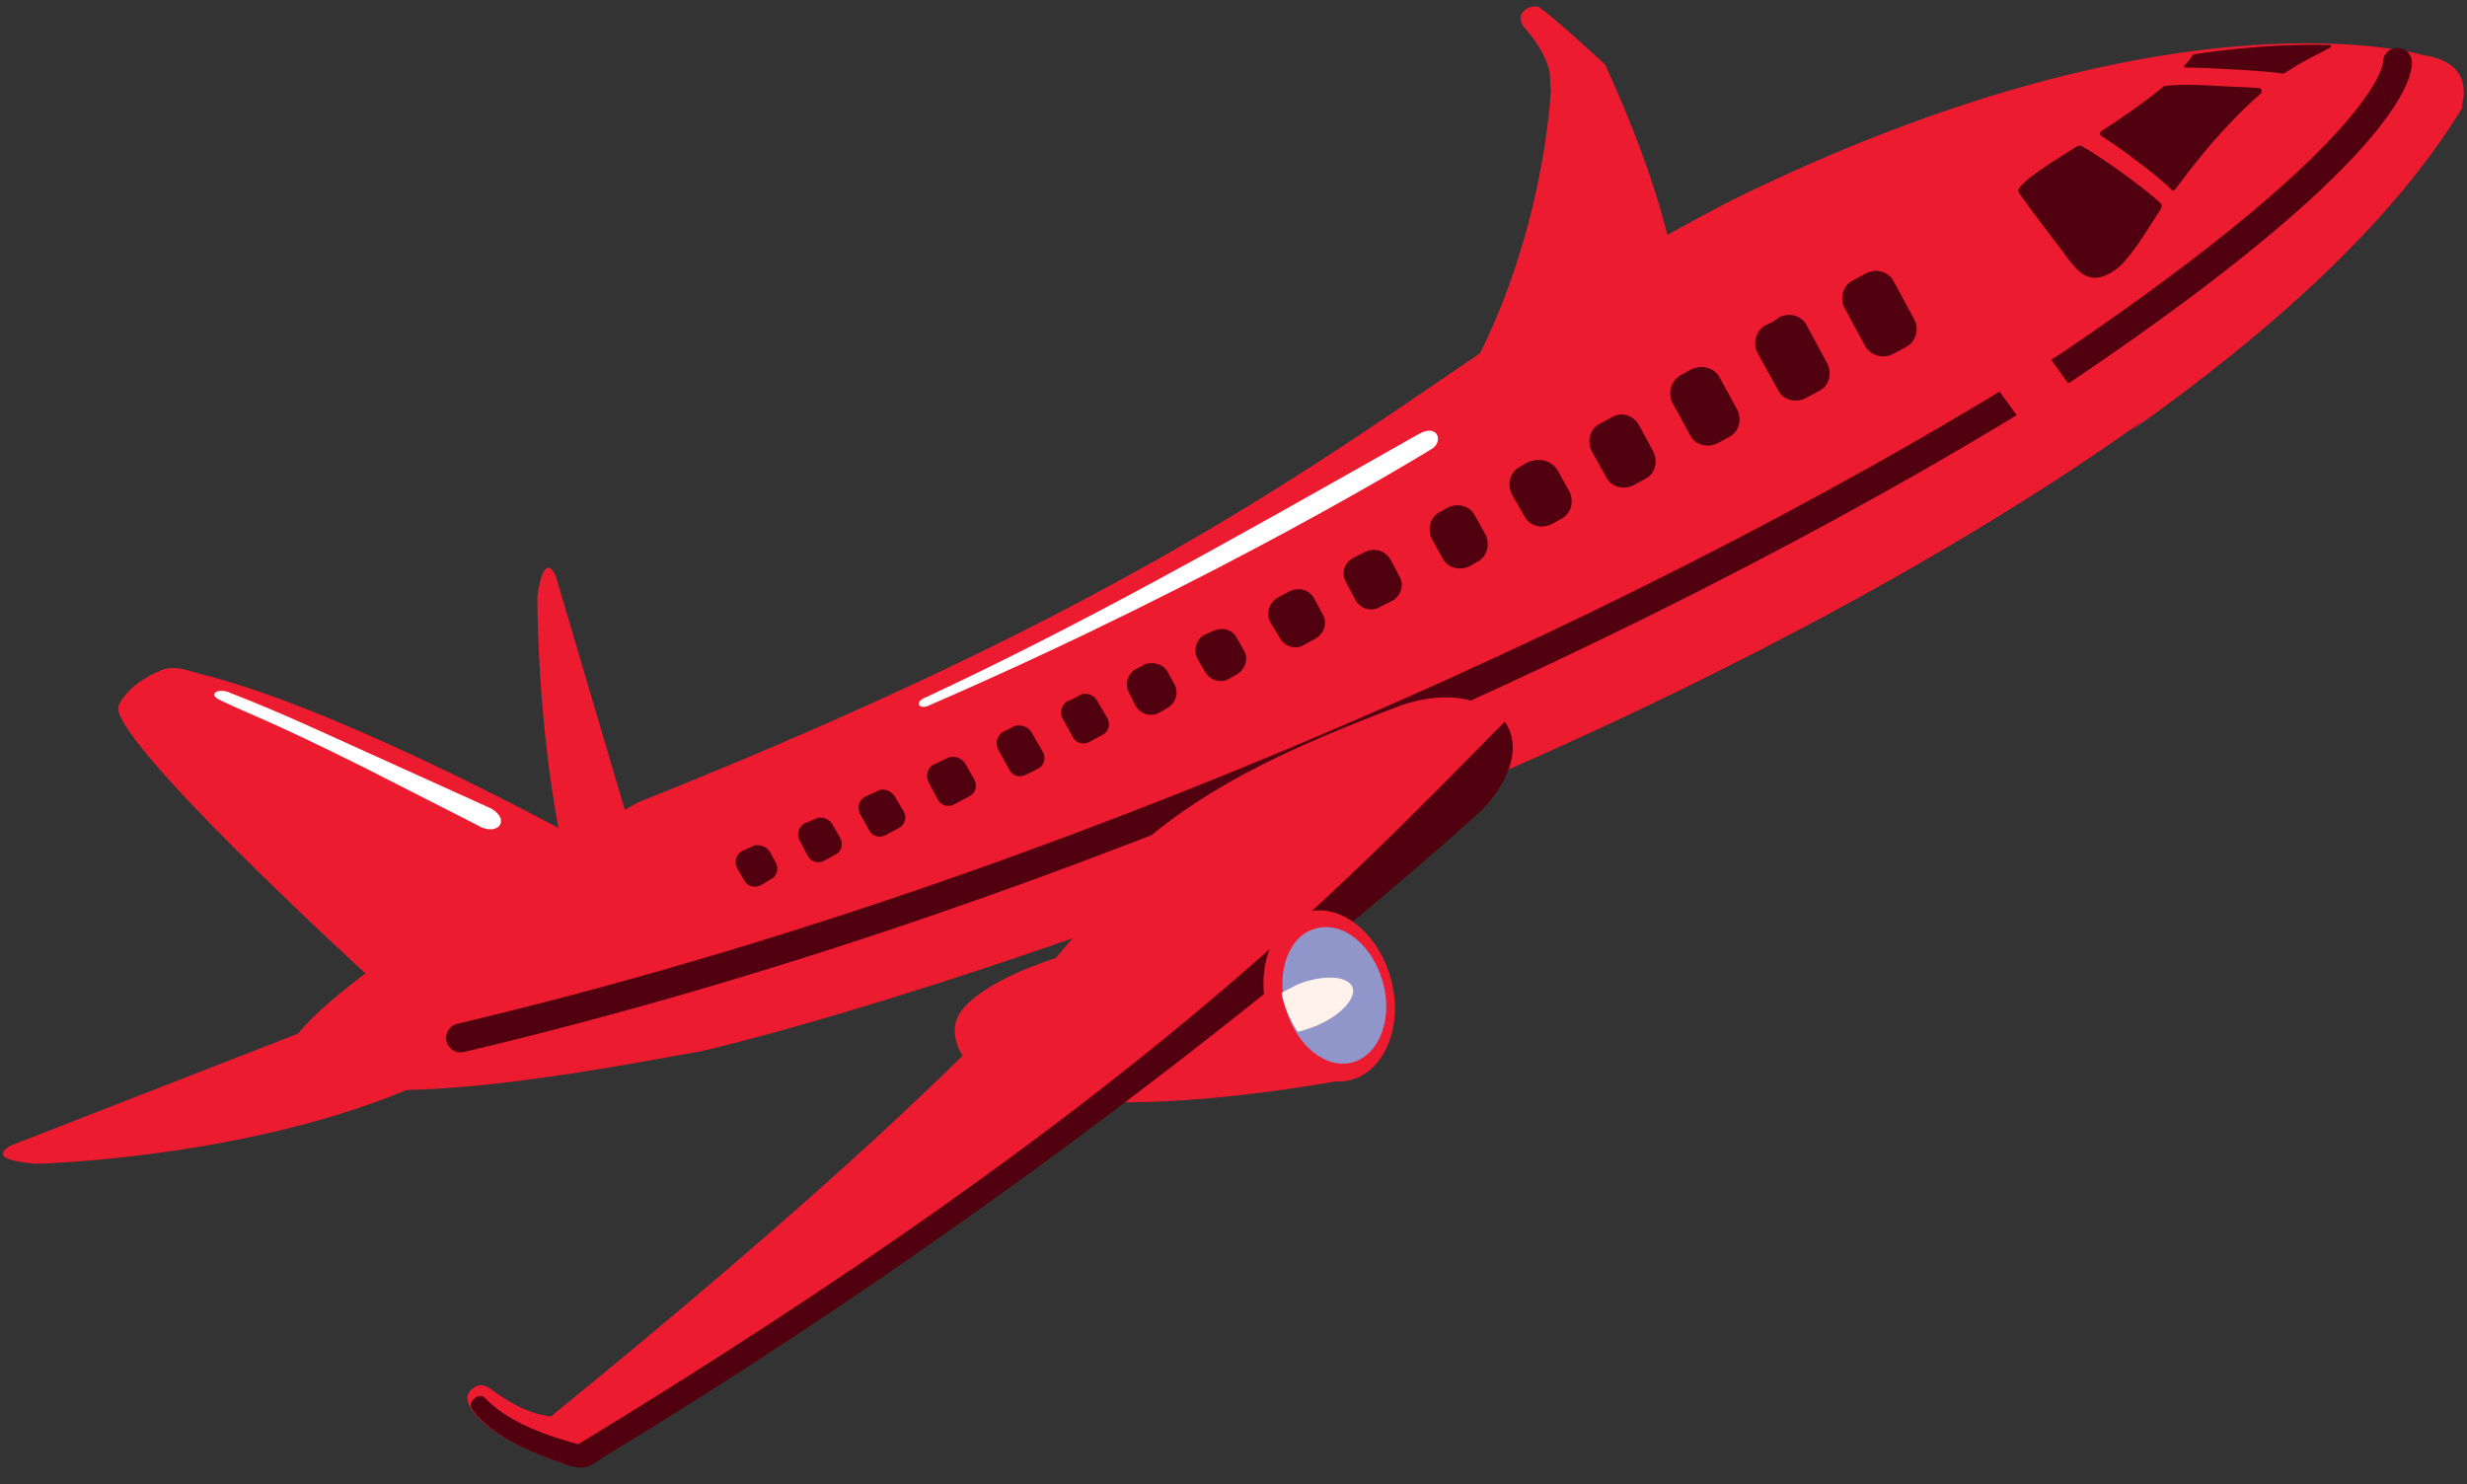 <?xml version="1.0" encoding="utf-8"?>
<!-- Generator: Adobe Illustrator 25.2.3, SVG Export Plug-In . SVG Version: 6.00 Build 0)  -->
<svg version="1.1" id="Layer_1" xmlns="http://www.w3.org/2000/svg" xmlns:xlink="http://www.w3.org/1999/xlink" x="0px" y="0px"
	 viewBox="0 0 241 145" style="enable-background:new 0 0 241 145;" xml:space="preserve">
<rect x="0" y="0" width="241" height="145" fill="#333333" stroke="none"/>
<style type="text/css">
	.st0{fill:#ED1B30;}
	.st1{fill:#50000E;}
	.st2{fill:#FFFFFF;}
	.st3{fill:none;stroke:#50000E;stroke-width:2.835;stroke-linecap:round;stroke-miterlimit:10;}
	.st4{fill:#9196CA;}
	.st5{fill:#FFF2EB;}
</style>
<g>
	<path class="st0" d="M134,48.9c16.5-15.2,17.5-40.1,17.5-40.1c-0.1-0.5,0-1.4-0.2-2.1C151,5.5,150,3.9,149,2.8
		c-1.5-1.7,1.1-2.7,1.6-1.9c1,0.6,6.2,5.4,6.2,5.4c13.4,29.3,4.7,35.7,4.7,35.7S124.4,57.7,134,48.9z"/>
	<g>
		<path class="st0" d="M52.5,58.2c0,0-0.2,22.6,6.2,36.9c0.7,2.1,6.5,4.5,8,3.2l-12.4-42C54.3,56.3,53.2,53.5,52.5,58.2z"/>
		<path class="st0" d="M68.5,102.7c0,0,24.8-5.5,69-23.4c0,0,80-31.1,102.9-68.7c0,0,1.8-4.4-3.6-5.2c0,0-24.1-7.2-67.5,14.1
			c-31.7,16.3-40.8,32.5-107,58.9C55.8,82.1,52,84.3,52,84.3s-27.4,16.2-23.7,19.9C33.6,109.5,60,104.2,68.5,102.7z"/>
		<path class="st0" d="M208.3,42c13.4-9.5,25.3-20.1,32.2-31.4c0,0,0-0.2,0.1-0.4c-6.6,4.6-13.1,9.4-18.1,15.7
			C217.7,31.9,213.7,37.5,208.3,42z"/>
		<path class="st0" d="M55.7,85.7c1.7-1.2,2.5-2.9,1.1-3.6c-4.4-2.4-24.6-13.2-37.4-16.3c-1.3-0.4-2.5-0.8-3.7-0.3
			c-1.4,0.6-3.2,1.6-4.1,3.4c-1.4,2.9,24.1,26.2,24.1,26.2S47.9,91.3,55.7,85.7z"/>
		<path class="st0" d="M3.6,113.7c0,0,21.1-0.5,37.5-7.8c2.3-1,4.2-3.8,2.9-6.3c-1.5-3.5-8-1.3-8-1.3L1.1,111.9
			C1.1,111.9-1.9,113.3,3.6,113.7z"/>
	</g>
	<path class="st0" d="M54.8,144.5"/>
	<path class="st1" d="M182.2,33.8l-2-3.7c-0.5-0.9-0.2-2.2,0.8-2.7l1.3-0.7c0.9-0.5,2.2-0.2,2.7,0.8l2,3.7c0.5,0.9,0.2,2.2-0.8,2.7
		l-1.3,0.7C183.9,35.1,182.7,34.7,182.2,33.8z"/>
	<path class="st1" d="M172.4,31.8c-0.9,0.6-1.2,1.8-0.7,2.7l2,3.6c0.5,1,1.7,1.3,2.7,0.8l1.3-0.7c1-0.5,1.3-1.7,0.8-2.7l-2-3.7
		c-0.5-1-1.7-1.3-2.7-0.8l-0.1,0.1C173.3,31.4,172.9,31.6,172.4,31.8z"/>
	<path class="st1" d="M165.2,36.1c-0.4,0.2-0.7,0.4-1.1,0.6c-0.9,0.6-1.2,1.7-0.7,2.7l1.7,3.1c0.5,1,1.7,1.3,2.7,0.8l1.1-0.6
		c1-0.5,1.3-1.7,0.8-2.7l-1.7-3.1C167.5,35.9,166.2,35.6,165.2,36.1z"/>
	<path class="st1" d="M157.4,40.8c-0.4,0.2-0.7,0.4-1.1,0.6c-1,0.5-1.3,1.7-0.8,2.7l1.4,2.5c0.5,1,1.7,1.3,2.7,0.8l1.1-0.6
		c1-0.5,1.3-1.7,0.8-2.7l-1.4-2.6C159.5,40.5,158.3,40.2,157.4,40.8z"/>
	<path class="st1" d="M149.4,45.1c-0.3,0.1-0.6,0.3-0.9,0.5c-1,0.5-1.3,1.7-0.8,2.7l1.2,2.1c0.5,1,1.7,1.3,2.7,0.8l0.9-0.5
		c1-0.5,1.3-1.7,0.8-2.7l-1.1-2C151.6,45,150.4,44.7,149.4,45.1z"/>
	<path class="st1" d="M141.4,49.6c-0.2,0.1-0.5,0.3-0.7,0.4c-1,0.5-1.3,1.7-0.8,2.7l1,1.8c0.5,1,1.7,1.3,2.7,0.8l0.7-0.4
		c1-0.5,1.3-1.7,0.8-2.7l-1-1.8C143.6,49.4,142.4,49.1,141.4,49.6z"/>
	<path class="st1" d="M133.4,53.9c-0.4,0.2-0.8,0.4-1.2,0.6c-0.9,0.5-1.2,1.5-0.7,2.4l0.9,1.7c0.5,0.9,1.6,1.2,2.4,0.7l1.2-0.6
		c0.9-0.5,1.2-1.6,0.7-2.4l-0.9-1.7C135.3,53.8,134.3,53.5,133.4,53.9z"/>
	<path class="st1" d="M125.9,57.8c-0.4,0.2-0.7,0.4-1.1,0.6c-0.8,0.5-1.2,1.5-0.7,2.4l0.9,1.5c0.5,0.9,1.6,1.2,2.4,0.7l1.1-0.6
		c0.9-0.5,1.2-1.6,0.7-2.4l-0.8-1.5C127.9,57.6,126.9,57.3,125.9,57.8z"/>
	<path class="st1" d="M118.4,61.7c-0.2,0.1-0.5,0.2-0.7,0.3c-0.8,0.4-1.2,1.5-0.7,2.4l0.7,1.2c0.5,0.9,1.6,1.2,2.4,0.7l0.7-0.4
		c0.9-0.5,1.2-1.6,0.7-2.4l-0.7-1.2C120.4,61.5,119.4,61.2,118.4,61.7z"/>
	<path class="st1" d="M111.8,64.9c-0.2,0.2-0.5,0.3-0.7,0.4c-0.9,0.4-1.3,1.5-0.8,2.4l0.6,1.2c0.5,0.9,1.6,1.2,2.4,0.7l0.7-0.4
		c0.9-0.5,1.2-1.6,0.7-2.4l-0.6-1.1C113.7,64.9,112.7,64.6,111.8,64.9z"/>
	<path class="st1" d="M105.7,67.8c-0.5,0.3-0.9,0.5-1.4,0.7c-0.6,0.3-0.8,1.1-0.5,1.7l1,1.8c0.3,0.6,1,0.8,1.6,0.5l1.3-0.7
		c0.6-0.3,0.8-1,0.5-1.6l-1-1.7C106.9,67.9,106.2,67.7,105.7,67.8z"/>
	<path class="st1" d="M99.2,70.9c-0.4,0.2-0.8,0.4-1.2,0.6c-0.6,0.3-0.8,1.1-0.5,1.7l1.1,2c0.3,0.6,1,0.8,1.6,0.5l1.2-0.6
		c0.6-0.3,0.8-1,0.5-1.6l-1.1-1.9C100.5,71,99.8,70.8,99.2,70.9z"/>
	<path class="st1" d="M92.7,74c-0.5,0.2-1,0.5-1.5,0.7c-0.6,0.3-0.8,1.1-0.5,1.7l0.9,1.7c0.3,0.6,1,0.8,1.6,0.5l1.5-0.8
		c0.6-0.3,0.8-1,0.5-1.6l-0.9-1.6C94,74.1,93.3,73.8,92.7,74z"/>
	<path class="st1" d="M85.9,77.2c-0.4,0.2-0.9,0.4-1.3,0.6c-0.7,0.3-0.9,1.1-0.6,1.7l0.9,1.6c0.3,0.6,1,0.8,1.6,0.5l1.3-0.7
		c0.6-0.3,0.8-1,0.5-1.6l-0.9-1.5C87.1,77.3,86.4,77,85.9,77.2z"/>
	<path class="st1" d="M79.9,79.9l-1.2,0.5c-0.7,0.3-0.9,1.1-0.6,1.7l0.8,1.5c0.3,0.6,1,0.8,1.6,0.5l1.1-0.6c0.6-0.3,0.8-1,0.5-1.6
		l-0.8-1.4C81,80,80.3,79.8,79.9,79.9z"/>
	<path class="st1" d="M73.7,82.6l-1.1,0.5c-0.7,0.3-0.9,1.1-0.6,1.7l0.7,1.2c0.3,0.6,1,0.8,1.6,0.5l1-0.6c0.6-0.3,0.8-1,0.5-1.6
		l-0.6-1.1C74.9,82.7,74.2,82.5,73.7,82.6z"/>
	<g>
		<path class="st1" d="M205.3,12.8c-0.2,0.1-0.2,0.4,0,0.5c1.3,0.8,5.2,3.6,6.8,5.2c0.1,0.2,0.3,0.1,0.4,0c3.3-4.5,6.1-7.4,8.4-9.4
			c0.1-0.2,0-0.5-0.2-0.5c-1.3-0.1-2.6-0.1-3.9-0.2c-1.9-0.1-3.6-0.2-5.3,0c-0.1,0-0.2,0.1-0.2,0.1C209.5,10,207.3,11.5,205.3,12.8z
			"/>
		<path class="st1" d="M223.1,7.2c2.1-1.4,3.6-2,4.6-2.6c0.1,0,0-0.2-0.1-0.2c-3.5-0.1-7.9,0.1-13.3,0.9c-0.1,0.1-0.1,0.1-0.1,0.1
			c-0.2,0.3-0.5,0.7-0.8,1c-0.1,0.1,0,0.2,0.1,0.2C215.3,6.6,221.3,6.9,223.1,7.2C223.1,7.3,223.1,7.2,223.1,7.2z"/>
		<path class="st1" d="M202.9,14.3c-3.4,2.1-6.1,3.9-5.7,4.5c1.2,1.7,2.5,3.4,3.8,5.1c0.2,0.3,0.4,0.5,0.6,0.8
			c1.4,1.9,2.5,3.4,5,1.7c0.6-0.4,1.3-1.2,2-2.2c0.9-1.2,1.7-2.6,2.5-3.8c0.1-0.2,0.1-0.4,0-0.5c-1.5-1.5-6.2-4.8-7.7-5.6
			C203.2,14.2,203.1,14.2,202.9,14.3z"/>
	</g>
	<path class="st2" d="M138.6,42.4c-19.4,11-33.3,18.8-48.1,25.7c-1.3,0.5-0.7,1.3,0.3,0.8c28.8-12.5,49-25,49-25
		C141,43.3,140.6,41.3,138.6,42.4z"/>
	<path class="st2" d="M35.6,75c-9.6-4.8-11.5-5.3-14.3-6.7c-1-0.6,0.2-1.1,1.2-0.6c4.9,1.9,8.7,3.7,13.8,6C43.8,77.1,48,79,48,79
		c2,1.2,0.5,2.8-1.4,1.6"/>
	<path class="st3" d="M45,101.4c58.8-13.9,119.6-41.9,157-65.6c33-22.3,32.2-29.7,32.2-29.7"/>
	<rect x="196" y="35.3" transform="matrix(0.809 -0.588 0.588 0.809 15.524 124.267)" class="st0" width="5.9" height="5.9"/>
	<path class="st0" d="M127.9,89.2c-24.1,2.2-31.4,6.7-33.7,9.2c-1.3,1.5-0.9,2.8-0.8,3.3c2.9,11,39.5,3.5,39.5,3.5L127.9,89.2z"/>
	<path class="st0" d="M143.1,77.1l-44,37.5l-41.7,26.6c0,0-1.9,1.9-2,1.9c-9.2-3-9.7-6.2-9.7-6.2s-0.3-0.8,0.7-1.4
		c0.7-0.4,1.3,0,1.8,0.4c3.1,2.2,4.6,2.3,5.6,2.5c54.7-44.5,56.1-54.5,56.1-54.5c7.2-6.9,16.2-10.9,27-15c4.1-1.4,8.1-0.9,9.9,1.6
		C149.6,74.7,143.2,77.2,143.1,77.1z"/>
	<path class="st1" d="M46.2,136.8c-0.4,0.4-0.2,0.7,0,1c0.8,1.1,2.9,3.2,8.6,5.1c2.5,1,2.8,0.3,4.4-0.7
		c50.2-30.4,85.7-63.2,85.7-63.2s4.7-4.7,2.1-8.5c-16.3,16.5-35.7,37.2-90.5,70.6c-4.9-1.3-7.6-2.9-9.1-4.5
		C47,136.2,46.5,136.4,46.2,136.8z"/>
	<g>
		<g>
			<path class="st0" d="M127.7,89.1c3.3-0.9,7,2.1,8.2,6.6s-0.6,8.9-3.9,9.8c-3.3,0.9-7-2.1-8.2-6.6C122.6,94.4,124.4,90,127.7,89.1
				z"/>
			<path class="st4" d="M128.6,90.7c2.7-0.7,5.5,1.7,6.5,5.3c1,3.6-0.4,7.1-3,7.8c-2.6,0.7-5.5-1.7-6.5-5.3
				C124.6,94.8,126,91.3,128.6,90.7z"/>
			<path class="st5" d="M126.7,96.2c-0.5,0.3-1,0.5-1.5,0.8c0.1,0.7,0.3,1.3,0.6,2c0.3,0.6,0.6,1.3,1,1.8c0.5-0.1,1-0.3,1.6-0.5
				c2.5-1,4.2-2.8,3.7-3.9S129.2,95.2,126.7,96.2z"/>
		</g>
	</g>
</g>
</svg>
